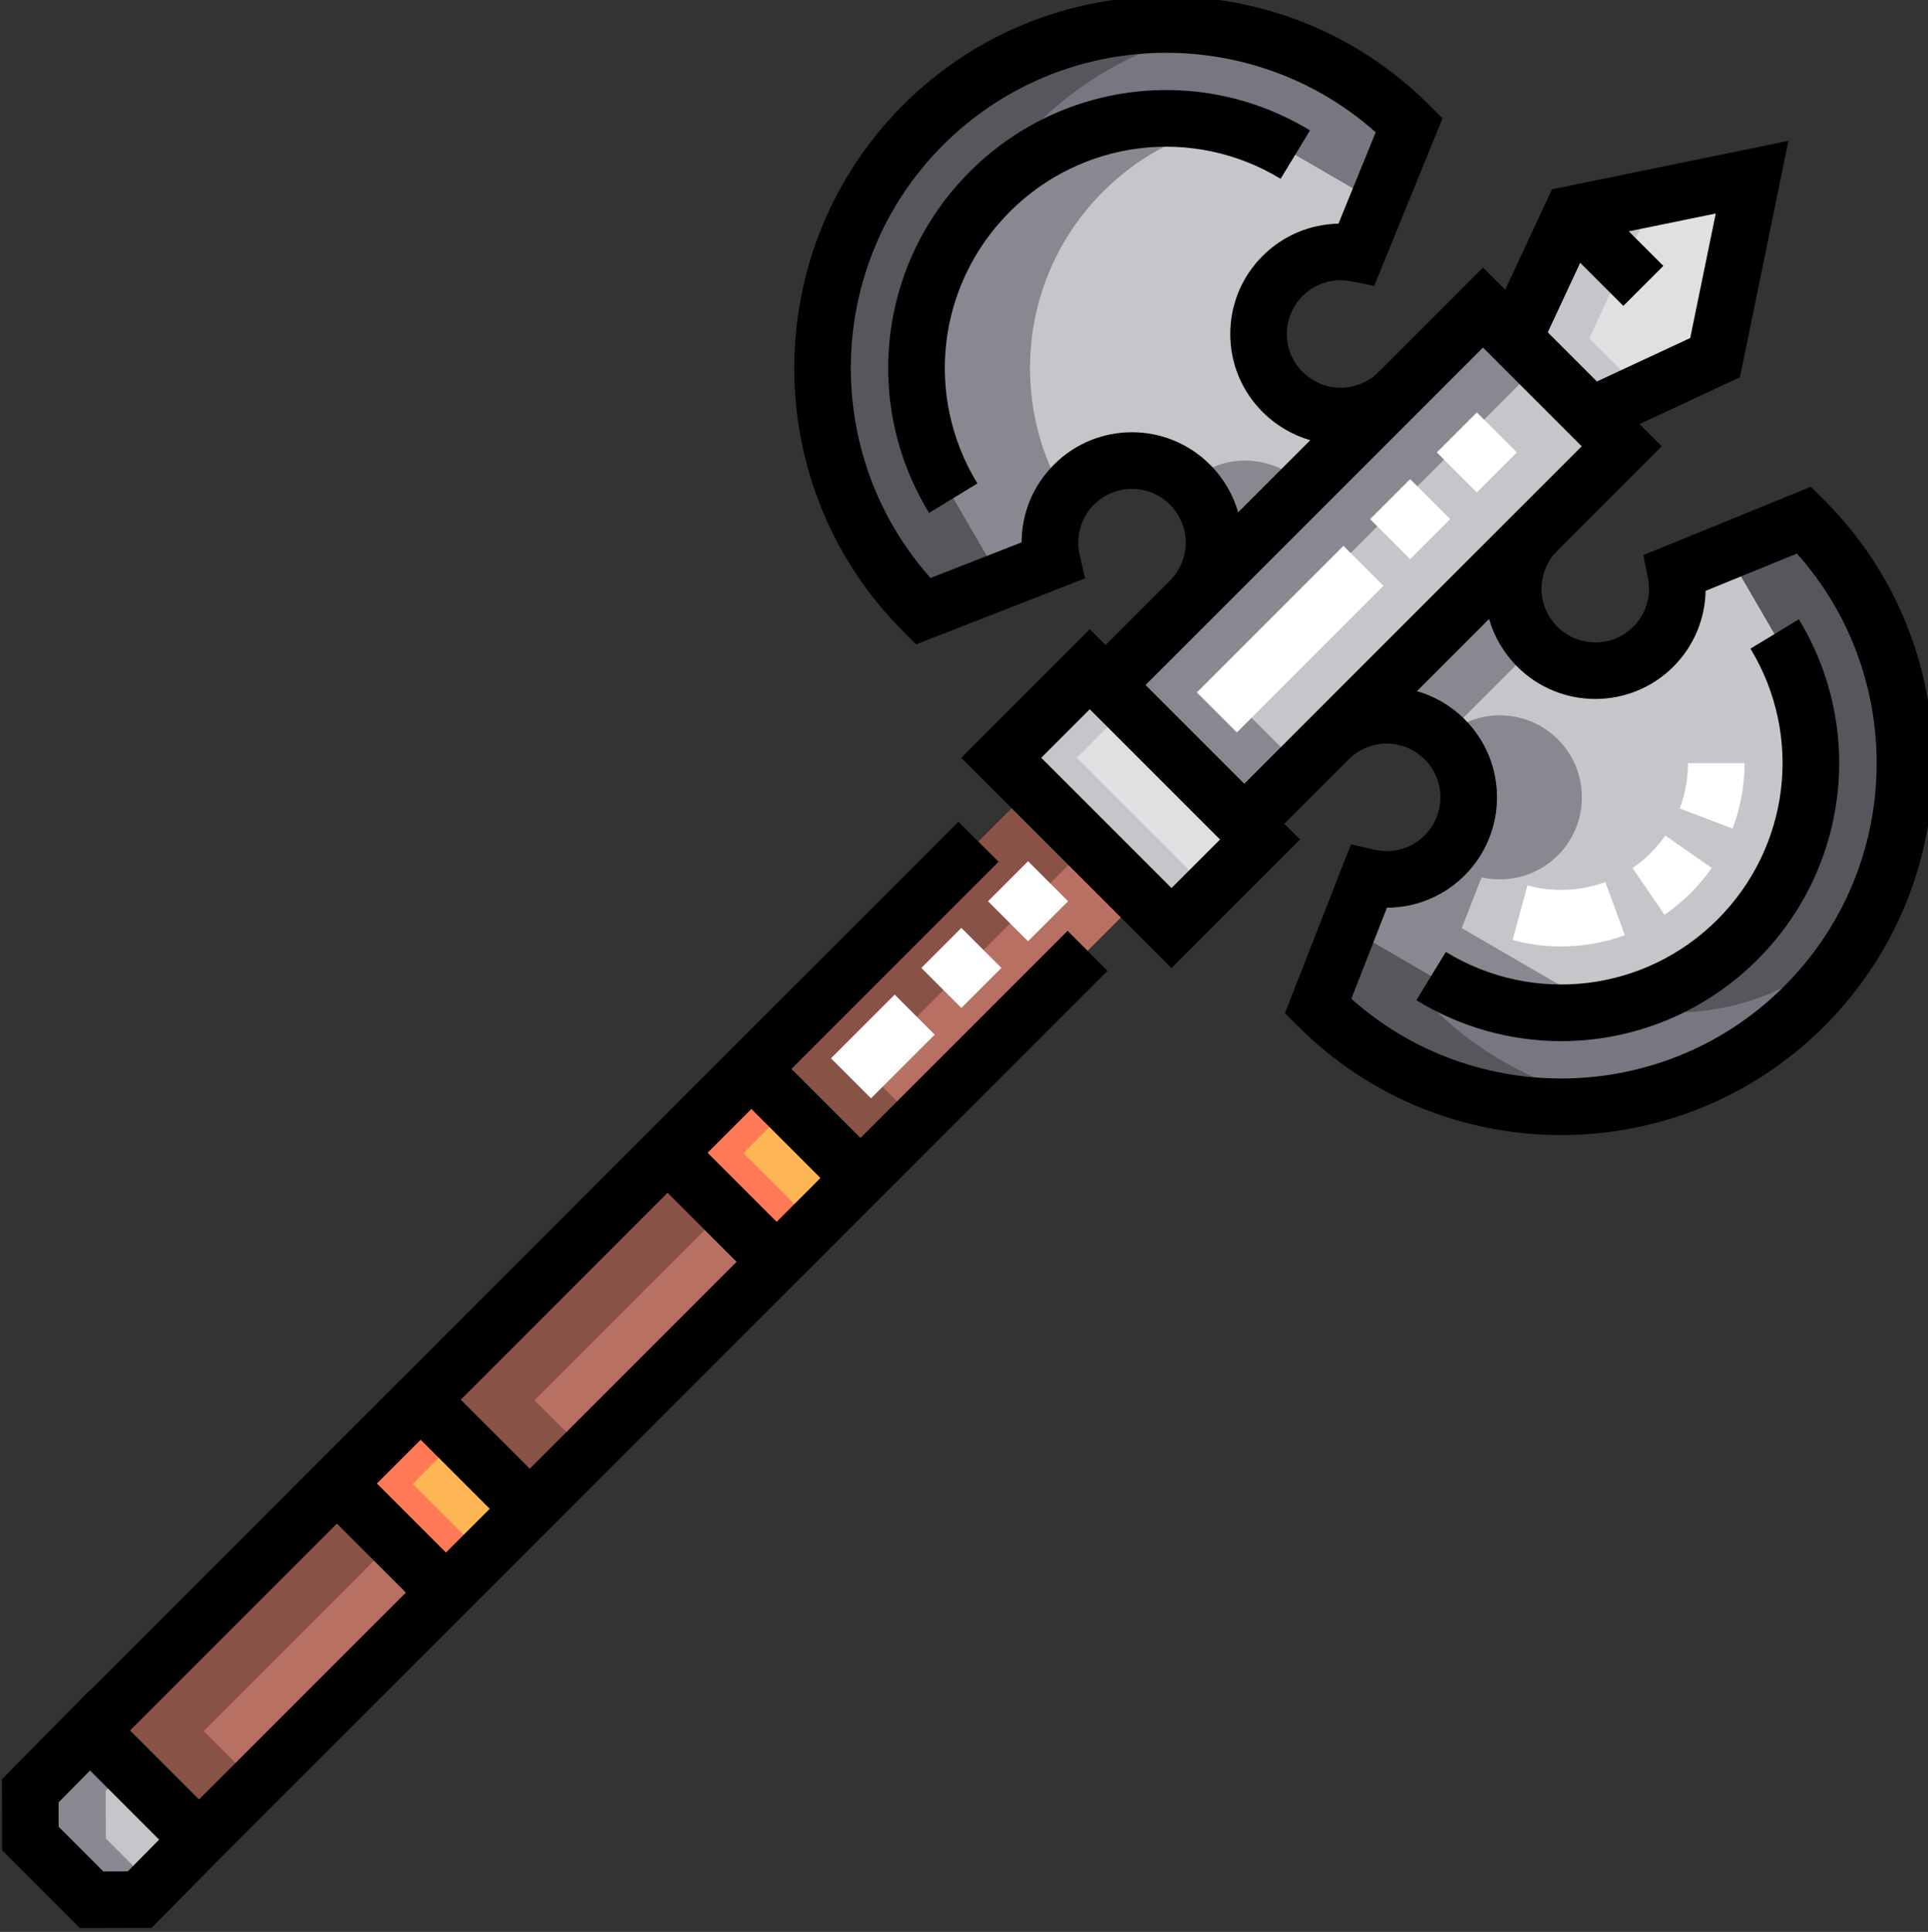 <svg viewBox="0 1 511 512" xmlns="http://www.w3.org/2000/svg"><rect x="0" y="1" width="511" height="512" fill="#333333" stroke="none"/><path d="m205.992 335.555-28.918-28.918 22.059-22.363 28.922 28.922zm0 0" fill="#ffb655"/><path d="m118.336 423.215-28.922-28.922 22.062-22.363 28.922 28.922zm0 0" fill="#ffb655"/><path d="m24.301 504.492-16.246-16.25c-.02-4.926-.027-7.703-.043-12.629l15.809-16.027 28.922 28.922-15.727 15.938c-4.973.02-7.742.027-12.715.047zm0 0" fill="#c6c5ca"/><path d="m393.047 82.5 36.777 36.773-100.035 100.039-36.777-36.777zm0 0" fill="#c6c5ca"/><path d="m421.66 111.109-20.445-20.441 15.328-32.91 47.836-9.809-9.809 47.836zm0 0" fill="#e0e0e2"/><path d="m288.836 178.359 45.129 45.129-23.465 23.465-45.129-45.129zm0 0" fill="#e0e0e2"/><g fill="#b77062"><path d="m177.074 306.637-65.445 65.441 28.922 28.922 65.348-65.543zm0 0"/><path d="m89.414 394.293-65.445 65.445 28.922 28.922 65.348-65.543zm0 0"/><path d="m228.055 313.195 74.34-74.344-28.918-28.922-74.301 74.383zm0 0"/></g><path d="m339.941 104.875c-8.488-8.488-8.488-22.25 0-30.738 5.344-5.344 12.777-7.324 19.668-5.938l5.523-13.539-21.82-12.688c-25.129-15.262-58.785-12.359-80.984 9.844-21.996 21.996-25.223 55.762-9.68 81.215l12.711 21.867 13.465-5.262c-1.602-7.039.34-14.727 5.824-20.207 8.488-8.488 22.25-8.488 30.738 0 7.609 7.605 8.395 19.453 2.363 27.938l.359.074 48.852-48.852-.129-.648c-8.391 5.254-19.59 4.234-26.891-3.066zm0 0" fill="#c6c5ca"/><path d="m262.328 51.816c22.176-22.176 55.836-25.117 80.984-9.844l21.82 12.688 8.371-20.52c-35.582-35.582-93.27-35.582-128.852 0-35.582 35.582-35.582 93.273 0 128.852l20.711-8.094-12.715-21.867c-15.543-25.453-12.316-59.219 9.68-81.215zm0 0" fill="#787680"/><path d="m407.453 172.387c8.488 8.488 22.25 8.488 30.738 0 5.344-5.344 7.324-12.777 5.938-19.668l13.539-5.523 12.688 21.82c15.262 25.129 12.359 58.785-9.844 80.984-21.996 21.996-55.762 25.223-81.215 9.68l-21.871-12.711 5.266-13.469c7.039 1.605 14.727-.336 20.207-5.82 8.488-8.488 8.488-22.25 0-30.738-7.605-7.609-19.453-8.395-27.941-2.363l-.07-.363 48.852-48.852.648.129c-5.254 8.395-4.234 19.594 3.066 26.895zm0 0" fill="#c6c5ca"/><path d="m460.512 250c22.176-22.176 25.117-55.836 9.844-80.984l-12.688-21.82 20.52-8.371c35.582 35.582 35.582 93.27 0 128.852s-93.273 35.582-128.852 0l8.09-20.711 21.871 12.715c25.453 15.543 59.219 12.316 81.215-9.68zm0 0" fill="#787680"/><path d="m197.07 306.637 12.133-12.297-10.07-10.066-22.059 22.363 28.918 28.918 9.934-10.066zm0 0" fill="#ff7956"/><path d="m109.414 394.293 12.129-12.297-10.066-10.066-22.062 22.363 28.922 28.922 9.934-10.07zm0 0" fill="#ff7956"/><path d="m28.051 488.242c-.016-4.926-.023-7.703-.043-12.629l5.879-5.961-10.066-10.066-15.809 16.027c.016 4.926.023 7.703.043 12.629l16.246 16.246c4.973-.016 7.742-.023 12.715-.043l3.594-3.645zm0 0" fill="#898890"/><path d="m323.012 182.539 85.039-85.039-15-15-100.039 100.039 36.777 36.777 15-15zm0 0" fill="#898890"/><path d="m421.215 90.668 15.324-32.91 26.961-5.527.879-4.281-47.836 9.809-15.328 32.91 20.445 20.441 13.645-6.352zm0 0" fill="#c6c5ca"/><path d="m285.371 201.828 13.465-13.469-10-9.996-23.465 23.465 45.129 45.129 10-10zm0 0" fill="#c6c5ca"/><path d="m141.625 372.078 50.445-50.445-14.996-14.996-65.445 65.441 28.922 28.922 14.973-15.02zm0 0" fill="#895247"/><path d="m53.969 459.738 50.445-50.449-15-14.996-65.445 65.445 28.922 28.922 14.977-15.023zm0 0" fill="#895247"/><path d="m229.172 284.312 59.309-59.375-15.004-15.008-74.301 74.383 28.879 28.883 15-15zm0 0" fill="#895247"/><path d="m282.219 132.32c-15.055-25.367-11.684-58.715 10.105-80.504 9.117-9.117 20.16-14.977 31.754-17.664-21.348-4.945-44.863.777-61.75 17.664-21.996 21.996-25.223 55.762-9.68 81.215l12.711 21.867 13.465-5.262c-1.336-5.875-.203-12.199 3.395-17.316zm0 0" fill="#898890"/><path d="m345.383 129.43c-8.363-8.367-21.852-8.488-30.367-.363.125.121.25.238.371.363 7.609 7.605 8.395 19.453 2.363 27.938l.359.074 27.641-27.641c-.121-.125-.242-.25-.367-.371zm0 0" fill="#898890"/><path d="m258.496 55.984c4.156-7.855 9.539-15.23 16.152-21.848 13.961-13.961 31.328-22.445 49.43-25.449-28.023-4.652-57.805 3.832-79.426 25.449-35.582 35.586-35.582 93.273 0 128.855l20.711-8.094-12.715-21.867c-14.59-23.895-12.641-55.113 5.848-77.047zm0 0" fill="#57565c"/><path d="m409.297 259.68-21.871-12.711 5.262-13.469c7.043 1.605 14.727-.336 20.211-5.82 8.488-8.488 8.488-22.25 0-30.738-7.609-7.609-19.457-8.395-27.941-2.363l-.074-.363 22.207-22.203c-6.969-7.305-7.871-18.27-2.699-26.52l-.652-.129-48.852 48.852.074.359c8.484-6.031 20.332-5.242 27.941 2.367 8.488 8.488 8.488 22.25 0 30.738-5.484 5.48-13.168 7.422-20.211 5.82l-5.262 13.465 21.871 12.715c14.969 9.145 32.82 11.789 49.461 7.941-6.781-1.566-13.363-4.215-19.465-7.941zm0 0" fill="#898890"/><path d="m379.332 267.676 2.543-6.504c-.867-.477-1.727-.973-2.578-1.492l-21.871-12.715-8.09 20.711c21.617 21.621 51.398 30.105 79.426 25.449-18.102-3.004-35.469-11.484-49.43-25.449zm0 0" fill="#57565c"/><path d="m460.512 250c-9.055 9.055-20.105 14.93-31.75 17.621 21.5 4.973 45.027-.898 61.75-17.621 1.344-1.348 2.621-2.734 3.824-4.16 18.207-34.418 12.824-78.047-16.148-107.016l-20.52 8.371 12.688 21.82c15.273 25.148 12.332 58.809-9.844 80.984zm0 0" fill="#57565c"/><path d="m483.492 133.52-3.523-3.523-44.414 18.117 1.223 6.078c.941 4.695-.512 9.516-3.887 12.895-5.551 5.551-14.582 5.551-20.133 0-4.723-4.723-5.551-11.965-2.012-17.609 1.223-1.953-2.348 1.832 29.688-30.199l-5.895-5.891 26.617-12.398 12.852-62.668-62.672 12.852-12.395 26.613-5.891-5.891c-31.992 31.996-28.25 28.469-30.199 29.688-5.645 3.539-12.887 2.711-17.609-2.012-5.562-5.562-5.562-14.566 0-20.133 3.379-3.375 8.199-4.832 12.891-3.887l6.082 1.223 18.117-44.414-3.523-3.523c-38.449-38.449-101.008-38.449-139.461 0-38.449 38.449-38.449 101.012 0 139.461l3.469 3.465 44.758-17.488-1.434-6.297c-1.094-4.812.332-9.766 3.812-13.246 5.562-5.562 14.566-5.562 20.129 0 4.934 4.93 5.586 12.625 1.559 18.293-.957 1.348 1.297-1.012-18.625 18.91l-4.18-4.18-34.07 34.074 55.734 55.734 34.074-34.07-4.18-4.176c19.922-19.922 17.559-17.668 18.91-18.625 5.668-4.031 13.363-3.379 18.293 1.555 5.562 5.562 5.562 14.566 0 20.129-3.48 3.484-8.434 4.91-13.242 3.812l-6.301-1.43-17.488 44.754 3.465 3.469c19.227 19.227 44.477 28.84 69.73 28.836 25.25 0 50.508-9.613 69.73-28.836 38.539-38.539 38.543-100.918 0-139.461zm-64.676-62.879 11.434 11.434 10.609-10.605-9.164-9.16 23.051-4.727-6.77 33-24.727 11.516-13.02-13.023zm-98.129 53.484c-11.426-11.426-29.914-11.43-41.34 0-5.566 5.562-8.574 12.953-8.574 20.609l-24.145 9.434c-29.238-32.793-28.129-83.273 3.324-114.727 31.438-31.434 81.875-32.559 114.668-3.379l-9.875 24.211c-7.484.141-14.695 3.148-20.109 8.562-5.52 5.52-8.562 12.863-8.562 20.672 0 7.809 3.039 15.148 8.562 20.672 3.637 3.637 8 6.145 12.648 7.48l-19.125 19.125c-1.328-4.648-3.832-9.023-7.473-12.66zm-44.711 77.703 12.859-12.859 34.523 34.523-12.859 12.859zm27.641-19.289 89.434-89.43 26.168 26.168-89.43 89.434zm169.266 79.836c-31.453 31.453-81.93 32.562-114.723 3.324l9.434-24.145c7.656 0 15.047-3.008 20.609-8.57 11.426-11.43 11.426-29.918 0-41.344-3.637-3.641-8.012-6.141-12.66-7.473l19.129-19.129c1.332 4.648 3.844 9.016 7.48 12.652 11.398 11.398 29.941 11.398 41.344 0 5.414-5.414 8.422-12.625 8.559-20.105l24.211-9.879c29.191 32.758 28.203 83.086-3.383 114.668zm0 0"/><path d="m476.766 165.121-12.82 7.789c14.027 23.094 10.438 52.613-8.738 71.785-19.207 19.211-48.816 22.742-72 8.586l-7.816 12.801c11.93 7.285 25.215 10.84 38.398 10.84 18.996 0 37.785-7.379 52.027-21.621 24.074-24.074 28.574-61.156 10.949-90.18zm0 0"/><path d="m347.207 35.562c-29.023-17.625-66.105-13.125-90.184 10.949-24.125 24.125-28.559 61.312-10.777 90.426l12.801-7.816c-14.156-23.184-10.625-52.789 8.586-72.004 19.172-19.168 48.688-22.762 71.785-8.734zm0 0"/><path d="m293.559 258.297-10.605-10.605-54.898 54.895-18.301-18.301 54.891-54.902-10.605-10.605-230.188 230.238-.066-.07-23.285 23.602.062 18.812 20.641 20.641 18.961-.062 17.879-18.125zm-163.766 142.555-11.605 11.605-18.289-18.293 11.602-11.605zm-7.688-28.898 54.836-54.848 18.297 18.301-54.84 54.84zm95.344-58.762-11.605 11.609-18.301-18.301 11.605-11.605zm-128.156 91.582 18.285 18.289-54.836 54.84-18.285-18.285zm-55.422 92.184-6.477.023-11.852-11.855-.023-6.445 8.336-8.453 18.316 18.316zm0 0"/><path d="m327.82 195.113-10.605-10.605 38.855-38.855 10.605 10.605zm45.926-45.926-10.605-10.605 10.605-10.605 10.605 10.605zm17.676-17.676-10.605-10.605 10.605-10.605 10.605 10.605zm0 0" fill="#fff"/><path d="m230.848 292.086-10.605-10.605 16.887-16.887 10.605 10.605zm23.957-23.957-10.605-10.605 10.605-10.605 10.605 10.605zm17.676-17.676-10.605-10.605 10.605-10.605 10.605 10.605zm0 0" fill="#fff"/><path d="m413.762 251.836c-4.352 0-8.676-.578-12.852-1.711l3.934-14.477c2.895.789 5.895 1.188 8.918 1.188 4.043 0 7.984-.695 11.707-2.07l5.188 14.074c-5.391 1.988-11.074 2.996-16.895 2.996zm27.395-8.414-8.461-12.383c1.723-1.18 3.348-2.527 4.836-4.02 1.418-1.418 2.715-2.957 3.848-4.582l12.297 8.59c-1.637 2.34-3.5 4.562-5.535 6.598-2.145 2.145-4.496 4.098-6.984 5.797zm18.051-22.832-14.02-5.34c1.453-3.816 2.191-7.852 2.191-12h15c0 5.98-1.07 11.816-3.172 17.34zm0 0" fill="#fff"/></svg>